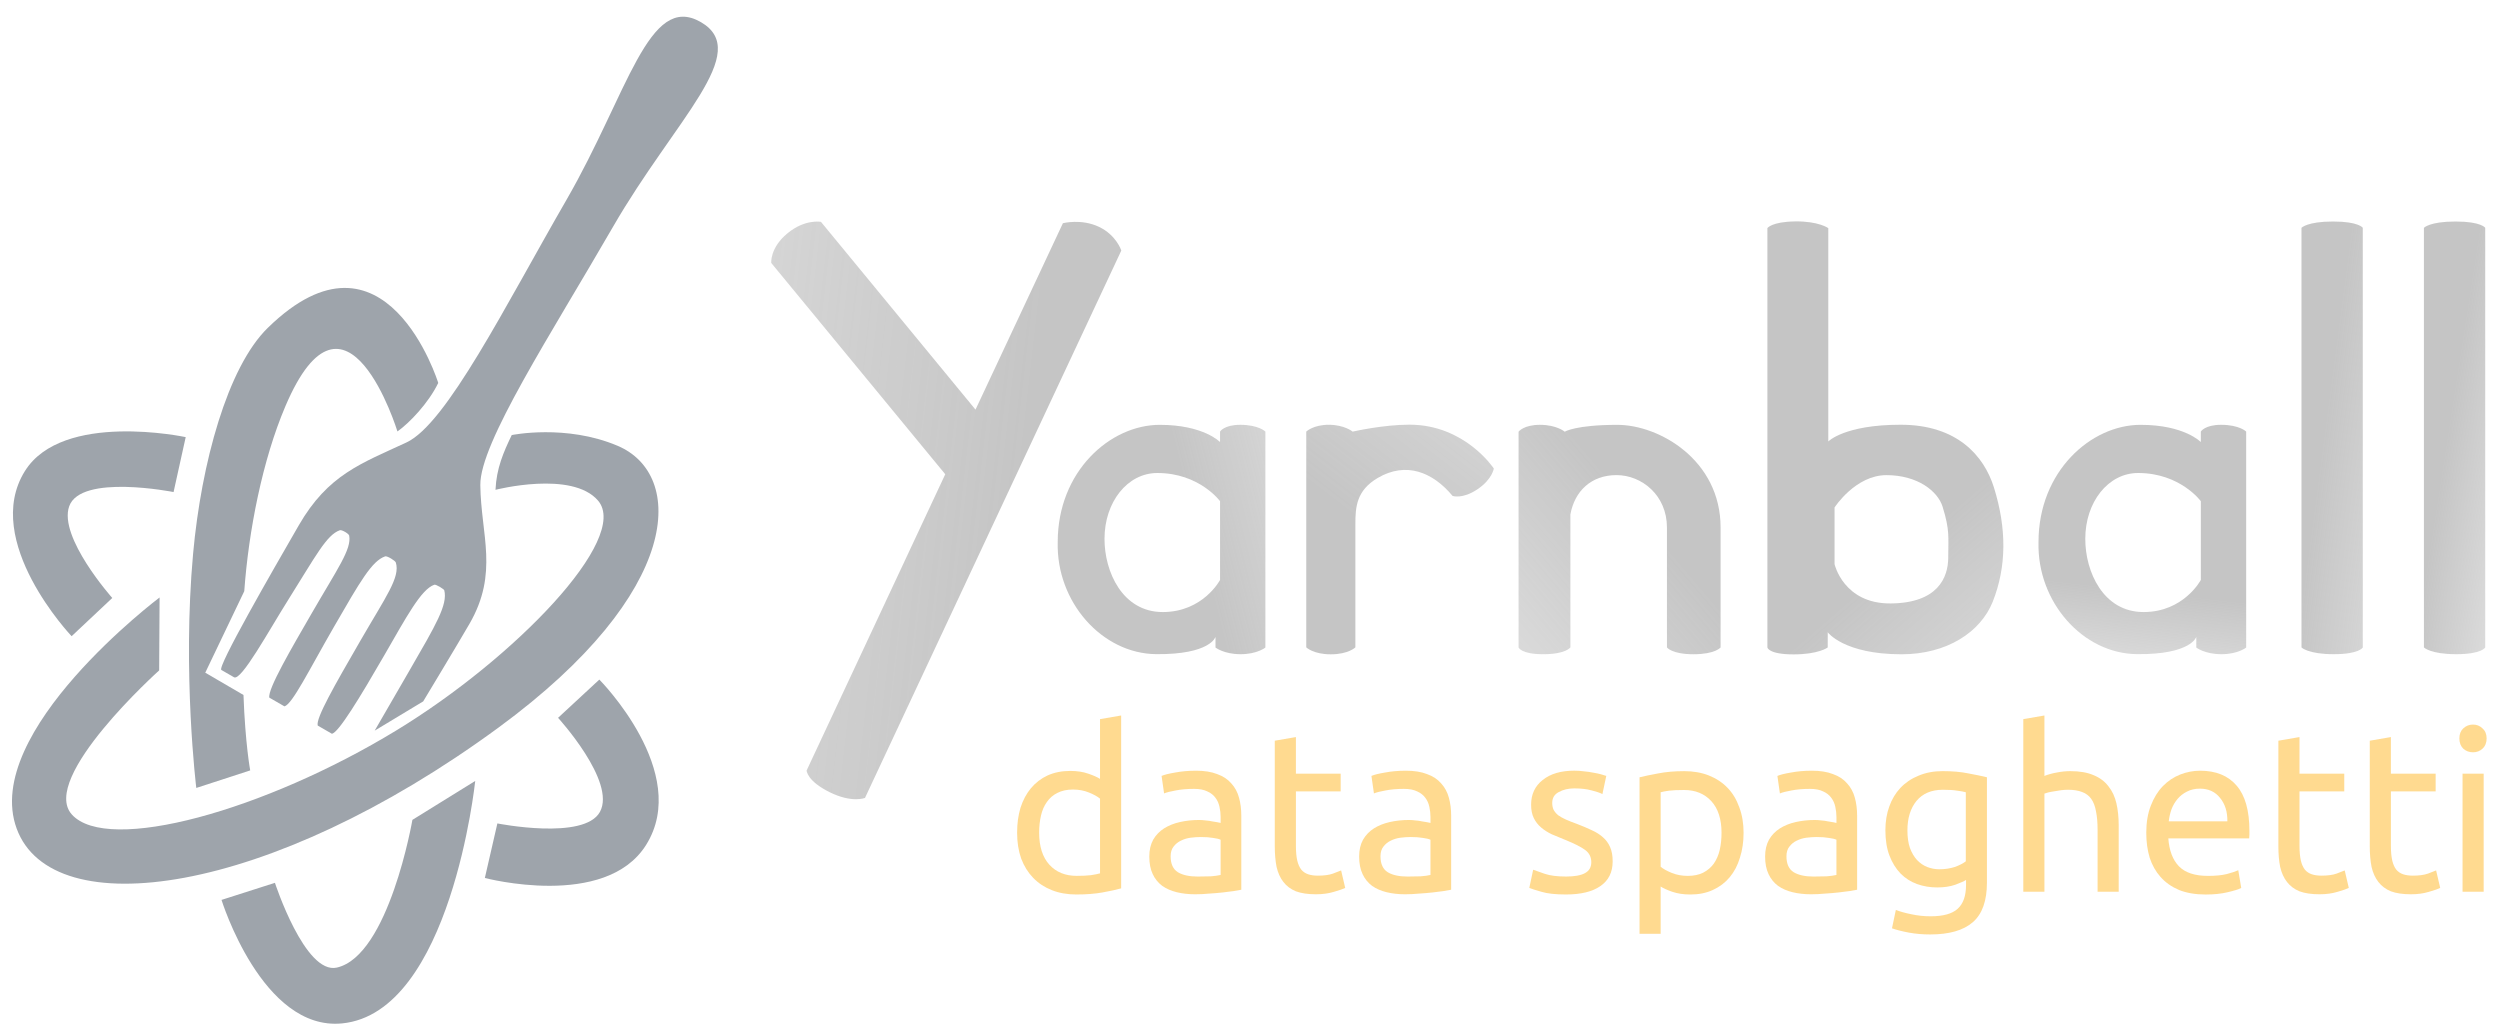 <?xml version="1.0" encoding="UTF-8" standalone="no"?>
<!-- Created with Inkscape (http://www.inkscape.org/) -->

<svg
   xmlns:dc="http://purl.org/dc/elements/1.1/"
   xmlns:cc="http://creativecommons.org/ns#"
   xmlns:rdf="http://www.w3.org/1999/02/22-rdf-syntax-ns#"
   xmlns:svg="http://www.w3.org/2000/svg"
   xmlns="http://www.w3.org/2000/svg"
   xmlns:xlink="http://www.w3.org/1999/xlink"
   xmlns:sodipodi="http://sodipodi.sourceforge.net/DTD/sodipodi-0.dtd"
   xmlns:inkscape="http://www.inkscape.org/namespaces/inkscape"
   width="63mm"
   height="26mm"
   viewBox="0 0 223.228 92.126"
   id="svg5653"
   version="1.1"
   inkscape:version="0.91 r13725"
   sodipodi:docname="yarnball-logo.svg">
  <defs
     id="defs5655">
    <linearGradient
       inkscape:collect="always"
       xlink:href="#linearGradient5453"
       id="linearGradient5459"
       x1="695.281"
       y1="989.137"
       x2="688.972"
       y2="1043.78"
       gradientUnits="userSpaceOnUse"
       gradientTransform="matrix(0.32,0,0,0.32,-21.207,685.249)" />
    <linearGradient
       inkscape:collect="always"
       id="linearGradient5453">
      <stop
         style="stop-color:#858585;stop-opacity:1;"
         offset="0"
         id="stop5455" />
      <stop
         style="stop-color:#858585;stop-opacity:0;"
         offset="1"
         id="stop5457" />
    </linearGradient>
    <linearGradient
       inkscape:collect="always"
       xlink:href="#linearGradient5453"
       id="linearGradient5419"
       x1="770.753"
       y1="942.433"
       x2="823.207"
       y2="950.586"
       gradientUnits="userSpaceOnUse"
       gradientTransform="matrix(0.32,0,0,0.32,-20.669,685.249)" />
    <linearGradient
       inkscape:collect="always"
       xlink:href="#linearGradient5453"
       id="linearGradient5475"
       x1="735.605"
       y1="946.448"
       x2="804.23"
       y2="955.539"
       gradientUnits="userSpaceOnUse"
       gradientTransform="matrix(0.32,0,0,0.32,-20.669,685.249)" />
    <linearGradient
       inkscape:collect="always"
       xlink:href="#linearGradient5453"
       id="linearGradient5427"
       x1="611.443"
       y1="984.848"
       x2="699.529"
       y2="1086.369"
       gradientUnits="userSpaceOnUse"
       gradientTransform="matrix(0.32,0,0,0.32,-21.207,685.249)" />
    <linearGradient
       inkscape:collect="always"
       xlink:href="#linearGradient5453"
       id="linearGradient5443"
       x1="557.147"
       y1="978.361"
       x2="448.878"
       y2="1070.285"
       gradientUnits="userSpaceOnUse"
       gradientTransform="matrix(0.32,0,0,0.32,-21.207,685.249)" />
    <linearGradient
       inkscape:collect="always"
       xlink:href="#linearGradient5453"
       id="linearGradient5467"
       x1="469.605"
       y1="970.271"
       x2="573.977"
       y2="834.406"
       gradientUnits="userSpaceOnUse"
       gradientTransform="matrix(0.32,0,0,0.32,-21.207,685.249)" />
    <linearGradient
       inkscape:collect="always"
       xlink:href="#linearGradient5453"
       id="linearGradient5451"
       x1="378.54"
       y1="929.408"
       x2="98.386"
       y2="897.235"
       gradientUnits="userSpaceOnUse"
       gradientTransform="matrix(0.32,0,0,0.32,-21.207,685.249)" />
    <linearGradient
       inkscape:collect="always"
       xlink:href="#linearGradient5453"
       id="linearGradient5435"
       x1="421.435"
       y1="966.235"
       x2="517.799"
       y2="941.991"
       gradientUnits="userSpaceOnUse"
       gradientTransform="matrix(0.32,0,0,0.32,-21.207,685.249)" />
  </defs>
  <sodipodi:namedview
     id="base"
     pagecolor="#ffffff"
     bordercolor="#666666"
     borderopacity="1.0"
     inkscape:pageopacity="0.0"
     inkscape:pageshadow="2"
     inkscape:zoom="5.6"
     inkscape:cx="125.60371"
     inkscape:cy="40.511011"
     inkscape:document-units="px"
     inkscape:current-layer="layer1"
     showgrid="false"
     fit-margin-top="0"
     fit-margin-left="0"
     fit-margin-right="0"
     fit-margin-bottom="0"
     inkscape:window-width="1920"
     inkscape:window-height="997"
     inkscape:window-x="1920"
     inkscape:window-y="0"
     inkscape:window-maximized="1" />
  <g
     inkscape:label="Layer 1"
     inkscape:groupmode="layer"
     id="layer1"
     transform="translate(-7.376,-948.767)">
    <path
       sodipodi:nodetypes="ccssccssc"
       inkscape:connector-curvature="0"
       id="path4440"
       d="m 24.913,1019.074 4.814,-1.566 c 0,0 -1.009,-7.725 -0.376,-16.54 0.387,-5.389 1.471,-11.171 3.523,-15.987 5.408,-12.693 9.863,2.439 9.863,2.439 l 4.756,-1.504 c 0,0 -5.73,-18.244 -16.196,-7.922 -2.745,2.707 -5.933,12.098 -6.667,20.145 -0.974,10.685 0.284,20.936 0.284,20.936 z"
       style="display:inline;opacity:0.476;fill:#333f4f;fill-opacity:0;fill-rule:evenodd;stroke:none;stroke-width:1px;stroke-linecap:butt;stroke-linejoin:miter;stroke-opacity:1" />
    <path
       sodipodi:nodetypes="ccsssccsssc"
       inkscape:connector-curvature="0"
       id="path4442"
       d="m 21.588,1008.631 0.038,-6.515 c 0,0 -15.932,11.992 -12.762,20.637 3.17,8.644 22.473,6.061 43.036,-9.028 16.534,-12.132 16.651,-22.596 10.622,-25.153 -4.612,-1.956 -9.452,-0.958 -9.452,-0.958 -0.736,1.528 -1.364,2.965 -1.451,4.889 0,0 6.844,-1.757 9.163,0.971 2.878,3.386 -7.471,14.091 -17.993,20.499 -11.781,7.175 -25.785,11.071 -28.994,7.526 -2.935,-3.243 7.791,-12.869 7.791,-12.869 z"
       style="display:inline;opacity:0.476;fill:#333f4f;fill-opacity:1;fill-rule:evenodd;stroke:none;stroke-width:1px;stroke-linecap:butt;stroke-linejoin:miter;stroke-opacity:1" />
    <path
       sodipodi:nodetypes="cccccsccssc"
       inkscape:connector-curvature="0"
       id="path4444"
       d="m 24.903,1019.124 4.814,-1.566 c 0,0 -0.445,-2.391 -0.6,-6.734 l -3.413,-1.991 3.483,-7.279 c 0.387,-5.389 1.624,-11.708 3.676,-16.524 5.408,-12.693 10.001,2.262 10.001,2.262 1.073,-0.756 2.778,-2.539 3.643,-4.332 0,0 -4.706,-15.19 -15.221,-4.917 -3.603,3.519 -5.933,12.098 -6.667,20.145 -0.974,10.685 0.284,20.936 0.284,20.936 z"
       style="color:#000000;clip-rule:nonzero;display:inline;overflow:visible;visibility:visible;opacity:0.476;isolation:auto;mix-blend-mode:normal;color-interpolation:sRGB;color-interpolation-filters:linearRGB;solid-color:#000000;solid-opacity:1;fill:#333f4f;fill-opacity:1;fill-rule:evenodd;stroke:none;stroke-width:1px;stroke-linecap:butt;stroke-linejoin:miter;stroke-miterlimit:4;stroke-dasharray:none;stroke-dashoffset:0;stroke-opacity:1;color-rendering:auto;image-rendering:auto;shape-rendering:auto;text-rendering:auto;enable-background:accumulate" />
    <path
       sodipodi:nodetypes="ccsccsc"
       inkscape:connector-curvature="0"
       id="path4446"
       d="m 51.787,1022.292 -1.118,4.871 c 0,0 10.757,2.846 14.395,-2.947 4.066,-6.474 -4.173,-14.768 -4.173,-14.768 l -3.685,3.414 c 0,0 5.215,5.701 3.739,8.4 -1.406,2.571 -9.159,1.03 -9.159,1.03 z"
       style="color:#000000;clip-rule:nonzero;display:inline;overflow:visible;visibility:visible;opacity:0.476;isolation:auto;mix-blend-mode:normal;color-interpolation:sRGB;color-interpolation-filters:linearRGB;solid-color:#000000;solid-opacity:1;fill:#333f4f;fill-opacity:1;fill-rule:evenodd;stroke:none;stroke-width:0.5;stroke-linecap:butt;stroke-linejoin:miter;stroke-miterlimit:4;stroke-dasharray:none;stroke-dashoffset:0;stroke-opacity:1;color-rendering:auto;image-rendering:auto;shape-rendering:auto;text-rendering:auto;enable-background:accumulate" />
    <path
       sodipodi:nodetypes="ccsccsc"
       inkscape:connector-curvature="0"
       id="path4448"
       d="m 49.809,1018.499 -5.609,3.475 c 0,0 -2.095,12.134 -6.747,13.19 -2.847,0.646 -5.528,-7.568 -5.528,-7.568 l -4.769,1.525 c 0,0 3.63,11.723 10.758,11.028 9.728,-0.948 11.896,-21.651 11.896,-21.651 z"
       style="color:#000000;clip-rule:nonzero;display:inline;overflow:visible;visibility:visible;opacity:0.476;isolation:auto;mix-blend-mode:normal;color-interpolation:sRGB;color-interpolation-filters:linearRGB;solid-color:#000000;solid-opacity:1;fill:#333f4f;fill-opacity:1;fill-rule:evenodd;stroke:none;stroke-width:0.5;stroke-linecap:butt;stroke-linejoin:miter;stroke-miterlimit:4;stroke-dasharray:none;stroke-dashoffset:0;stroke-opacity:1;color-rendering:auto;image-rendering:auto;shape-rendering:auto;text-rendering:auto;enable-background:accumulate" />
    <path
       sodipodi:nodetypes="ccsccsc"
       inkscape:connector-curvature="0"
       id="path4450"
       d="m 23.958,987.798 -1.084,4.905 c 0,0 -8.292,-1.653 -9.321,1.274 -0.973,2.765 3.848,8.183 3.848,8.183 l -3.631,3.414 c 0,0 -8.072,-8.494 -4.173,-14.741 3.364,-5.39 14.361,-3.035 14.361,-3.035 z"
       style="color:#000000;clip-rule:nonzero;display:inline;overflow:visible;visibility:visible;opacity:0.476;isolation:auto;mix-blend-mode:normal;color-interpolation:sRGB;color-interpolation-filters:linearRGB;solid-color:#000000;solid-opacity:1;fill:#333f4f;fill-opacity:1;fill-rule:evenodd;stroke:none;stroke-width:1px;stroke-linecap:butt;stroke-linejoin:miter;stroke-miterlimit:4;stroke-dasharray:none;stroke-dashoffset:0;stroke-opacity:1;color-rendering:auto;image-rendering:auto;shape-rendering:auto;text-rendering:auto;enable-background:accumulate" />
    <path
       sodipodi:nodetypes="zzssssssssccssssccssssccsszz"
       inkscape:connector-curvature="0"
       id="path4436"
       d="m 69.948,950.738 c -4.652,-2.686 -6.511,6.382 -11.991,15.874 -5.48,9.492 -10.701,19.993 -14.289,21.663 -4.045,1.882 -6.996,2.865 -9.612,7.396 -2.368,4.102 -7.316,12.687 -6.915,12.918 l 1.13,0.652 c 0.64,0.369 3.093,-4.136 4.843,-6.918 2.458,-3.908 3.417,-5.795 4.608,-6.211 0.175,-0.061 0.802,0.309 0.834,0.481 0.228,1.213 -1.041,2.943 -3.348,6.938 -1.766,3.059 -3.947,6.77 -3.784,7.529 l 1.352,0.78 c 0.714,-0.209 2.17,-3.202 4.447,-7.147 2.307,-3.995 3.363,-5.848 4.545,-6.247 0.174,-0.059 0.899,0.382 0.951,0.549 0.412,1.32 -0.884,3.034 -3.191,7.029 -2.285,3.958 -3.969,6.883 -3.782,7.531 l 1.261,0.728 c 0.575,-0.05 2.53,-3.275 4.686,-7.009 1.967,-3.406 3.285,-5.893 4.463,-6.295 0.152,-0.052 0.864,0.396 0.889,0.495 0.327,1.288 -0.77,3.118 -3.077,7.113 -1.348,2.335 -3.137,5.421 -3.137,5.421 l 4.332,-2.612 c 0,0 3.12,-5.171 4.134,-6.928 2.632,-4.558 1.019,-7.93 0.967,-12.387 -0.044,-3.753 6.308,-13.464 11.853,-23.069 5.546,-9.605 12.481,-15.591 7.829,-18.277 z"
       style="color:#000000;clip-rule:nonzero;display:inline;overflow:visible;visibility:visible;opacity:0.476;isolation:auto;mix-blend-mode:normal;color-interpolation:sRGB;color-interpolation-filters:linearRGB;solid-color:#000000;solid-opacity:1;fill:#333f4f;fill-opacity:1;fill-rule:evenodd;stroke:none;stroke-width:1px;stroke-linecap:butt;stroke-linejoin:miter;stroke-miterlimit:4;stroke-dasharray:none;stroke-dashoffset:0;stroke-opacity:1;color-rendering:auto;image-rendering:auto;shape-rendering:auto;text-rendering:auto;enable-background:accumulate" />
    <path
       sodipodi:nodetypes="sccsczcczccscczcsc"
       inkscape:connector-curvature="0"
       id="path5254"
       d="m 118.121,986.699 c -1.454,0 -1.805,0.603 -1.805,0.603 l 0,0.938 c 0,0 -1.461,-1.539 -5.383,-1.539 -4.422,0 -9.112,4.145 -9.112,10.464 -0.144,5.35 3.956,9.97 8.797,10.012 4.841,0.042 5.292,-1.54 5.292,-1.54 l 0,0.95 c 0,0 0.751,0.594 2.24,0.594 1.489,0 2.214,-0.594 2.214,-0.594 l 0,-19.286 c 0,0 -0.604,-0.603 -2.245,-0.603 z m -1.804,6.82 0,7.031 c 0,0 -1.511,2.868 -5.116,2.868 -3.605,0 -5.21,-3.613 -5.202,-6.542 0,-3.278 2.047,-5.874 4.716,-5.874 3.761,0 5.602,2.517 5.602,2.517 z"
       style="color:#000000;font-style:normal;font-variant:normal;font-weight:normal;font-stretch:normal;font-size:medium;line-height:normal;font-family:sans-serif;text-indent:0;text-align:start;text-decoration:none;text-decoration-line:none;text-decoration-style:solid;text-decoration-color:#000000;letter-spacing:normal;word-spacing:normal;text-transform:none;direction:ltr;block-progression:tb;writing-mode:lr-tb;baseline-shift:baseline;text-anchor:start;white-space:normal;clip-rule:nonzero;display:inline;overflow:visible;visibility:visible;opacity:0.476;isolation:auto;mix-blend-mode:normal;color-interpolation:sRGB;color-interpolation-filters:linearRGB;solid-color:#000000;solid-opacity:1;fill:url(#linearGradient5435);fill-opacity:1;fill-rule:evenodd;stroke:none;stroke-width:18;stroke-linecap:round;stroke-linejoin:miter;stroke-miterlimit:4;stroke-dasharray:none;stroke-dashoffset:0;stroke-opacity:1;color-rendering:auto;image-rendering:auto;shape-rendering:auto;text-rendering:auto;enable-background:accumulate" />
    <path
       sodipodi:nodetypes="zccczcczcccz"
       inkscape:connector-curvature="0"
       id="path5256"
       d="m 77.686,969.603 c -1.577,1.304 -1.443,2.645 -1.443,2.645 l 15.536,18.866 -12.382,26.458 c 0,0 0.037,0.933 2.053,1.929 2.014,0.996 3.162,0.512 3.162,0.512 L 107.499,971.139 c 0,0 -0.434,-1.38 -2.005,-2.122 -1.572,-0.742 -3.21,-0.319 -3.21,-0.319 l -7.804,16.645 -13.799,-16.765 c 0,0 -1.418,-0.279 -2.995,1.025 z"
       style="color:#000000;font-style:normal;font-variant:normal;font-weight:normal;font-stretch:normal;font-size:medium;line-height:normal;font-family:sans-serif;text-indent:0;text-align:start;text-decoration:none;text-decoration-line:none;text-decoration-style:solid;text-decoration-color:#000000;letter-spacing:normal;word-spacing:normal;text-transform:none;direction:ltr;block-progression:tb;writing-mode:lr-tb;baseline-shift:baseline;text-anchor:start;white-space:normal;clip-rule:nonzero;display:inline;overflow:visible;visibility:visible;opacity:0.476;isolation:auto;mix-blend-mode:normal;color-interpolation:sRGB;color-interpolation-filters:linearRGB;solid-color:#000000;solid-opacity:1;fill:url(#linearGradient5451);fill-opacity:1;fill-rule:evenodd;stroke:none;stroke-width:18;stroke-linecap:round;stroke-linejoin:miter;stroke-miterlimit:4;stroke-dasharray:none;stroke-dashoffset:0;stroke-opacity:1;color-rendering:auto;image-rendering:auto;shape-rendering:auto;text-rendering:auto;enable-background:accumulate" />
    <path
       sodipodi:nodetypes="zcczcssczcscz"
       inkscape:connector-curvature="0"
       id="path5258"
       d="m 126.027,986.695 c -1.393,0 -2.013,0.608 -2.013,0.608 l 0,19.268 c 0,0 0.621,0.621 2.192,0.621 1.571,0 2.193,-0.621 2.193,-0.621 0,0 0,-7.256 0,-10.964 0,-1.544 0.079,-3.048 2.013,-4.173 2.516,-1.465 4.889,-0.522 6.669,1.615 0,0 0.865,0.309 2.203,-0.583 1.338,-0.892 1.477,-1.864 1.477,-1.864 0,0 -2.566,-3.916 -7.533,-3.916 -2.37,0 -5.07,0.621 -5.07,0.621 0,0 -0.738,-0.611 -2.13,-0.611 z"
       style="color:#000000;font-style:normal;font-variant:normal;font-weight:normal;font-stretch:normal;font-size:medium;line-height:normal;font-family:sans-serif;text-indent:0;text-align:start;text-decoration:none;text-decoration-line:none;text-decoration-style:solid;text-decoration-color:#000000;letter-spacing:normal;word-spacing:normal;text-transform:none;direction:ltr;block-progression:tb;writing-mode:lr-tb;baseline-shift:baseline;text-anchor:start;white-space:normal;clip-rule:nonzero;display:inline;overflow:visible;visibility:visible;opacity:0.476;isolation:auto;mix-blend-mode:normal;color-interpolation:sRGB;color-interpolation-filters:linearRGB;solid-color:#000000;solid-opacity:1;fill:url(#linearGradient5467);fill-opacity:1;fill-rule:evenodd;stroke:none;stroke-width:18;stroke-linecap:round;stroke-linejoin:miter;stroke-miterlimit:4;stroke-dasharray:none;stroke-dashoffset:0;stroke-opacity:1;color-rendering:auto;image-rendering:auto;shape-rendering:auto;text-rendering:auto;enable-background:accumulate" />
    <path
       sodipodi:nodetypes="zcczcczsczcszcz"
       inkscape:connector-curvature="0"
       id="path5260"
       d="m 144.893,986.699 c -1.484,0 -1.922,0.616 -1.922,0.616 l 0,19.261 c 0,0 0.199,0.607 2.206,0.607 2.007,0 2.421,-0.607 2.421,-0.607 l 0,-11.873 c 0.379,-2.086 1.859,-3.513 4.118,-3.513 2.259,0 4.504,1.804 4.504,4.677 l 0,10.712 c 0,0 0.43,0.606 2.372,0.606 1.942,0 2.417,-0.606 2.417,-0.606 l 0,-10.712 c 0,-6.014 -5.47,-9.165 -9.215,-9.165 -3.745,0 -4.699,0.612 -4.699,0.612 0,0 -0.718,-0.614 -2.202,-0.614 z"
       style="color:#000000;font-style:normal;font-variant:normal;font-weight:normal;font-stretch:normal;font-size:medium;line-height:normal;font-family:sans-serif;text-indent:0;text-align:start;text-decoration:none;text-decoration-line:none;text-decoration-style:solid;text-decoration-color:#000000;letter-spacing:normal;word-spacing:normal;text-transform:none;direction:ltr;block-progression:tb;writing-mode:lr-tb;baseline-shift:baseline;text-anchor:start;white-space:normal;clip-rule:nonzero;display:inline;overflow:visible;visibility:visible;opacity:0.476;isolation:auto;mix-blend-mode:normal;color-interpolation:sRGB;color-interpolation-filters:linearRGB;solid-color:#000000;solid-opacity:1;fill:url(#linearGradient5443);fill-opacity:1;fill-rule:evenodd;stroke:none;stroke-width:18;stroke-linecap:round;stroke-linejoin:miter;stroke-miterlimit:4;stroke-dasharray:none;stroke-dashoffset:0;stroke-opacity:1;color-rendering:auto;image-rendering:auto;shape-rendering:auto;text-rendering:auto;enable-background:accumulate" />
    <path
       sodipodi:nodetypes="zcczccssszcczcszcczc"
       inkscape:connector-curvature="0"
       id="path5262"
       d="m 167.651,968.538 c -2.099,0.033 -2.462,0.599 -2.462,0.599 l 0,37.441 c 0,0 0.083,0.62 2.334,0.62 2.251,0 3.053,-0.619 3.053,-0.619 l 0,-1.358 c 0,0 1.417,1.968 6.594,1.968 4.064,0 7.072,-1.996 8.145,-4.707 1.238,-3.128 1.246,-6.529 0.1,-10.193 -0.893,-2.849 -3.307,-5.597 -8.329,-5.597 -5.022,0 -6.46,1.494 -6.46,1.494 l 0,-19.049 c 0,0 -0.874,-0.631 -2.973,-0.599 z m 13.181,25.474 c 0.661,2.112 0.504,2.747 0.504,4.533 0,1.81 -0.95,4.075 -5.149,4.105 -4.199,0.03 -5.001,-3.506 -5.001,-3.506 l 0,-5.065 c 0,0 1.859,-2.886 4.633,-2.886 2.773,0 4.58,1.427 5.014,2.818 z"
       style="color:#000000;font-style:normal;font-variant:normal;font-weight:normal;font-stretch:normal;font-size:medium;line-height:normal;font-family:sans-serif;text-indent:0;text-align:start;text-decoration:none;text-decoration-line:none;text-decoration-style:solid;text-decoration-color:#000000;letter-spacing:normal;word-spacing:normal;text-transform:none;direction:ltr;block-progression:tb;writing-mode:lr-tb;baseline-shift:baseline;text-anchor:start;white-space:normal;clip-rule:nonzero;display:inline;overflow:visible;visibility:visible;opacity:0.476;isolation:auto;mix-blend-mode:normal;color-interpolation:sRGB;color-interpolation-filters:linearRGB;solid-color:#000000;solid-opacity:1;fill:url(#linearGradient5427);fill-opacity:1;fill-rule:evenodd;stroke:none;stroke-width:18;stroke-linecap:round;stroke-linejoin:miter;stroke-miterlimit:4;stroke-dasharray:none;stroke-dashoffset:0;stroke-opacity:1;color-rendering:auto;image-rendering:auto;shape-rendering:auto;text-rendering:auto;enable-background:accumulate" />
    <path
       sodipodi:nodetypes="zcczccz"
       inkscape:connector-curvature="0"
       id="path5266"
       d="m 215.694,968.546 c -2.308,0 -2.815,0.563 -2.815,0.563 l 0,37.469 c 0,0 0.586,0.603 2.879,0.603 2.293,0 2.594,-0.603 2.594,-0.603 l 0,-37.469 c 0,0 -0.349,-0.563 -2.657,-0.563 z"
       style="color:#000000;font-style:normal;font-variant:normal;font-weight:normal;font-stretch:normal;font-size:medium;line-height:normal;font-family:sans-serif;text-indent:0;text-align:start;text-decoration:none;text-decoration-line:none;text-decoration-style:solid;text-decoration-color:#000000;letter-spacing:normal;word-spacing:normal;text-transform:none;direction:ltr;block-progression:tb;writing-mode:lr-tb;baseline-shift:baseline;text-anchor:start;white-space:normal;clip-rule:nonzero;display:inline;overflow:visible;visibility:visible;opacity:0.476;isolation:auto;mix-blend-mode:normal;color-interpolation:sRGB;color-interpolation-filters:linearRGB;solid-color:#000000;solid-opacity:1;fill:url(#linearGradient5475);fill-opacity:1;fill-rule:evenodd;stroke:none;stroke-width:18;stroke-linecap:round;stroke-linejoin:miter;stroke-miterlimit:4;stroke-dasharray:none;stroke-dashoffset:0;stroke-opacity:1;color-rendering:auto;image-rendering:auto;shape-rendering:auto;text-rendering:auto;enable-background:accumulate" />
    <path
       style="color:#000000;font-style:normal;font-variant:normal;font-weight:normal;font-stretch:normal;font-size:medium;line-height:normal;font-family:sans-serif;text-indent:0;text-align:start;text-decoration:none;text-decoration-line:none;text-decoration-style:solid;text-decoration-color:#000000;letter-spacing:normal;word-spacing:normal;text-transform:none;direction:ltr;block-progression:tb;writing-mode:lr-tb;baseline-shift:baseline;text-anchor:start;white-space:normal;clip-rule:nonzero;display:inline;overflow:visible;visibility:visible;opacity:0.476;isolation:auto;mix-blend-mode:normal;color-interpolation:sRGB;color-interpolation-filters:linearRGB;solid-color:#000000;solid-opacity:1;fill:url(#linearGradient5419);fill-opacity:1;fill-rule:evenodd;stroke:none;stroke-width:18;stroke-linecap:round;stroke-linejoin:miter;stroke-miterlimit:4;stroke-dasharray:none;stroke-dashoffset:0;stroke-opacity:1;color-rendering:auto;image-rendering:auto;shape-rendering:auto;text-rendering:auto;enable-background:accumulate"
       d="m 226.627,968.546 c -2.308,0 -2.815,0.563 -2.815,0.563 l 0,37.469 c 0,0 0.586,0.603 2.879,0.603 2.293,0 2.594,-0.603 2.594,-0.603 l 0,-37.469 c 0,0 -0.349,-0.563 -2.657,-0.563 z"
       id="path5278"
       inkscape:connector-curvature="0"
       sodipodi:nodetypes="zcczccz" />
    <path
       style="color:#000000;font-style:normal;font-variant:normal;font-weight:normal;font-stretch:normal;font-size:medium;line-height:normal;font-family:sans-serif;text-indent:0;text-align:start;text-decoration:none;text-decoration-line:none;text-decoration-style:solid;text-decoration-color:#000000;letter-spacing:normal;word-spacing:normal;text-transform:none;direction:ltr;block-progression:tb;writing-mode:lr-tb;baseline-shift:baseline;text-anchor:start;white-space:normal;clip-rule:nonzero;display:inline;overflow:visible;visibility:visible;opacity:0.476;isolation:auto;mix-blend-mode:normal;color-interpolation:sRGB;color-interpolation-filters:linearRGB;solid-color:#000000;solid-opacity:1;fill:url(#linearGradient5459);fill-opacity:1;fill-rule:evenodd;stroke:none;stroke-width:18;stroke-linecap:round;stroke-linejoin:miter;stroke-miterlimit:4;stroke-dasharray:none;stroke-dashoffset:0;stroke-opacity:1;color-rendering:auto;image-rendering:auto;shape-rendering:auto;text-rendering:auto;enable-background:accumulate"
       d="m 205.696,986.699 c -1.454,0 -1.805,0.603 -1.805,0.603 l 0,0.938 c 0,0 -1.46,-1.539 -5.382,-1.539 -4.421,0 -9.112,4.145 -9.112,10.464 -0.142,5.35 3.956,9.97 8.797,10.012 4.841,0.042 5.292,-1.54 5.292,-1.54 l 0,0.95 c 0,0 0.751,0.594 2.24,0.594 1.49,0 2.214,-0.594 2.214,-0.594 l 0,-19.286 c 0,0 -0.604,-0.603 -2.245,-0.603 z m -1.804,6.82 0,7.031 c 0,0 -1.511,2.868 -5.116,2.868 -3.605,0 -5.21,-3.613 -5.202,-6.542 0,-3.278 2.046,-5.874 4.716,-5.874 3.761,0 5.602,2.517 5.602,2.517 z"
       id="path5288"
       inkscape:connector-curvature="0"
       sodipodi:nodetypes="sccsczcczccscczcsc" />
    <g
       style="font-style:normal;font-variant:normal;font-weight:normal;font-stretch:normal;font-size:20.284px;line-height:125%;font-family:Ubuntu;-inkscape-font-specification:Ubuntu;letter-spacing:0px;word-spacing:0px;display:inline;opacity:0.476;fill:#ffb116;fill-opacity:1;stroke:none;stroke-width:1px;stroke-linecap:butt;stroke-linejoin:miter;stroke-opacity:1"
       id="text4457">
      <path
         d="m 105.599,1020.078 q -0.345,-0.284 -0.994,-0.548 -0.649,-0.264 -1.42,-0.264 -0.811,0 -1.4,0.304 -0.568,0.284 -0.933,0.811 -0.365,0.507 -0.527,1.217 -0.162,0.71 -0.162,1.521 0,1.846 0.913,2.86 0.913,0.994 2.434,0.994 0.771,0 1.278,-0.061 0.527,-0.081 0.811,-0.162 l 0,-6.673 z m 0,-7.099 1.886,-0.325 0,15.436 q -0.649,0.182 -1.663,0.365 -1.014,0.182 -2.333,0.182 -1.217,0 -2.191,-0.385 -0.974,-0.385 -1.663,-1.095 -0.69,-0.71 -1.075,-1.724 -0.365,-1.034 -0.365,-2.312 0,-1.217 0.304,-2.231 0.325,-1.014 0.933,-1.744 0.609,-0.73 1.481,-1.136 0.892,-0.406 2.028,-0.406 0.913,0 1.602,0.243 0.71,0.243 1.055,0.467 l 0,-5.335 z"
         style=""
         id="path6283" />
      <path
         d="m 114.318,1027.035 q 0.669,0 1.176,-0.02 0.527,-0.041 0.872,-0.122 l 0,-3.144 q -0.203,-0.101 -0.669,-0.162 -0.446,-0.081 -1.095,-0.081 -0.426,0 -0.913,0.061 -0.467,0.061 -0.872,0.264 -0.385,0.183 -0.649,0.527 -0.264,0.325 -0.264,0.872 0,1.014 0.649,1.42 0.649,0.385 1.765,0.385 z m -0.162,-9.452 q 1.136,0 1.907,0.304 0.791,0.284 1.258,0.832 0.487,0.527 0.69,1.278 0.203,0.73 0.203,1.623 l 0,6.592 q -0.243,0.041 -0.69,0.122 -0.426,0.061 -0.974,0.122 -0.548,0.061 -1.197,0.101 -0.629,0.061 -1.258,0.061 -0.892,0 -1.643,-0.183 -0.75,-0.182 -1.298,-0.568 -0.548,-0.406 -0.852,-1.055 -0.304,-0.649 -0.304,-1.562 0,-0.872 0.345,-1.501 0.365,-0.629 0.974,-1.014 0.609,-0.385 1.42,-0.568 0.811,-0.183 1.704,-0.183 0.284,0 0.588,0.041 0.304,0.02 0.568,0.081 0.284,0.041 0.487,0.081 0.203,0.04 0.284,0.061 l 0,-0.527 q 0,-0.467 -0.101,-0.913 -0.101,-0.467 -0.365,-0.811 -0.264,-0.365 -0.73,-0.568 -0.446,-0.223 -1.176,-0.223 -0.933,0 -1.643,0.142 -0.69,0.122 -1.034,0.264 l -0.223,-1.562 q 0.365,-0.162 1.217,-0.304 0.852,-0.162 1.846,-0.162 z"
         style=""
         id="path6285" />
      <path
         d="m 123.09,1017.847 3.996,0 0,1.582 -3.996,0 0,4.868 q 0,0.791 0.122,1.318 0.122,0.507 0.365,0.811 0.243,0.284 0.609,0.406 0.365,0.122 0.852,0.122 0.852,0 1.359,-0.182 0.527,-0.203 0.73,-0.284 l 0.365,1.562 q -0.284,0.142 -0.994,0.345 -0.71,0.223 -1.623,0.223 -1.075,0 -1.785,-0.264 -0.69,-0.284 -1.116,-0.832 -0.426,-0.548 -0.609,-1.339 -0.162,-0.811 -0.162,-1.866 l 0,-9.412 1.886,-0.325 0,3.266 z"
         style=""
         id="path6287" />
      <path
         d="m 133.056,1027.035 q 0.669,0 1.176,-0.02 0.527,-0.041 0.872,-0.122 l 0,-3.144 q -0.203,-0.101 -0.669,-0.162 -0.446,-0.081 -1.095,-0.081 -0.426,0 -0.913,0.061 -0.467,0.061 -0.872,0.264 -0.385,0.183 -0.649,0.527 -0.264,0.325 -0.264,0.872 0,1.014 0.649,1.42 0.649,0.385 1.765,0.385 z m -0.162,-9.452 q 1.136,0 1.907,0.304 0.791,0.284 1.258,0.832 0.487,0.527 0.69,1.278 0.203,0.73 0.203,1.623 l 0,6.592 q -0.243,0.041 -0.69,0.122 -0.426,0.061 -0.974,0.122 -0.548,0.061 -1.197,0.101 -0.629,0.061 -1.258,0.061 -0.892,0 -1.643,-0.183 -0.75,-0.182 -1.298,-0.568 -0.548,-0.406 -0.852,-1.055 -0.304,-0.649 -0.304,-1.562 0,-0.872 0.345,-1.501 0.365,-0.629 0.974,-1.014 0.609,-0.385 1.42,-0.568 0.811,-0.183 1.704,-0.183 0.284,0 0.588,0.041 0.304,0.02 0.568,0.081 0.284,0.041 0.487,0.081 0.203,0.04 0.284,0.061 l 0,-0.527 q 0,-0.467 -0.101,-0.913 -0.101,-0.467 -0.365,-0.811 -0.264,-0.365 -0.73,-0.568 -0.446,-0.223 -1.176,-0.223 -0.933,0 -1.643,0.142 -0.69,0.122 -1.034,0.264 l -0.223,-1.562 q 0.365,-0.162 1.217,-0.304 0.852,-0.162 1.846,-0.162 z"
         style=""
         id="path6289" />
      <path
         d="m 147.193,1027.035 q 1.156,0 1.704,-0.304 0.568,-0.304 0.568,-0.974 0,-0.69 -0.548,-1.095 -0.548,-0.406 -1.805,-0.913 -0.609,-0.243 -1.176,-0.487 -0.548,-0.264 -0.953,-0.609 -0.406,-0.345 -0.649,-0.832 -0.243,-0.487 -0.243,-1.197 0,-1.4 1.034,-2.211 1.034,-0.832 2.819,-0.832 0.446,0 0.892,0.061 0.446,0.041 0.832,0.122 0.385,0.061 0.669,0.142 0.304,0.081 0.467,0.142 l -0.345,1.623 q -0.304,-0.162 -0.953,-0.325 -0.649,-0.182 -1.562,-0.182 -0.791,0 -1.379,0.325 -0.588,0.304 -0.588,0.974 0,0.345 0.122,0.609 0.142,0.264 0.406,0.487 0.284,0.203 0.69,0.385 0.406,0.182 0.974,0.385 0.75,0.284 1.339,0.568 0.588,0.264 0.994,0.629 0.426,0.365 0.649,0.892 0.223,0.507 0.223,1.258 0,1.46 -1.095,2.211 -1.075,0.75 -3.083,0.75 -1.4,0 -2.191,-0.243 -0.791,-0.223 -1.075,-0.345 l 0.345,-1.623 q 0.325,0.122 1.034,0.365 0.71,0.243 1.886,0.243 z"
         style=""
         id="path6291" />
      <path
         d="m 161.094,1023.141 q 0,-1.846 -0.913,-2.84 -0.913,-0.994 -2.434,-0.994 -0.852,0 -1.339,0.061 -0.467,0.061 -0.75,0.142 l 0,6.653 q 0.345,0.284 0.994,0.548 0.649,0.264 1.42,0.264 0.811,0 1.379,-0.284 0.588,-0.304 0.953,-0.811 0.365,-0.527 0.527,-1.217 0.162,-0.71 0.162,-1.521 z m 1.968,0 q 0,1.197 -0.325,2.211 -0.304,1.014 -0.913,1.744 -0.609,0.73 -1.501,1.136 -0.872,0.406 -2.008,0.406 -0.913,0 -1.623,-0.243 -0.69,-0.243 -1.034,-0.467 l 0,4.219 -1.886,0 0,-13.975 q 0.669,-0.162 1.663,-0.345 1.014,-0.203 2.333,-0.203 1.217,0 2.191,0.385 0.974,0.385 1.663,1.095 0.69,0.71 1.055,1.744 0.385,1.014 0.385,2.292 z"
         style=""
         id="path6293" />
      <path
         d="m 169.305,1027.035 q 0.669,0 1.176,-0.02 0.527,-0.041 0.872,-0.122 l 0,-3.144 q -0.203,-0.101 -0.669,-0.162 -0.446,-0.081 -1.095,-0.081 -0.426,0 -0.913,0.061 -0.467,0.061 -0.872,0.264 -0.385,0.183 -0.649,0.527 -0.264,0.325 -0.264,0.872 0,1.014 0.649,1.42 0.649,0.385 1.765,0.385 z m -0.162,-9.452 q 1.136,0 1.907,0.304 0.791,0.284 1.258,0.832 0.487,0.527 0.69,1.278 0.203,0.73 0.203,1.623 l 0,6.592 q -0.243,0.041 -0.69,0.122 -0.426,0.061 -0.974,0.122 -0.548,0.061 -1.197,0.101 -0.629,0.061 -1.258,0.061 -0.892,0 -1.643,-0.183 -0.75,-0.182 -1.298,-0.568 -0.548,-0.406 -0.852,-1.055 -0.304,-0.649 -0.304,-1.562 0,-0.872 0.345,-1.501 0.365,-0.629 0.974,-1.014 0.609,-0.385 1.42,-0.568 0.811,-0.183 1.704,-0.183 0.284,0 0.588,0.041 0.304,0.02 0.568,0.081 0.284,0.041 0.487,0.081 0.203,0.04 0.284,0.061 l 0,-0.527 q 0,-0.467 -0.101,-0.913 -0.101,-0.467 -0.365,-0.811 -0.264,-0.365 -0.73,-0.568 -0.446,-0.223 -1.176,-0.223 -0.933,0 -1.643,0.142 -0.69,0.122 -1.034,0.264 l -0.223,-1.562 q 0.365,-0.162 1.217,-0.304 0.852,-0.162 1.846,-0.162 z"
         style=""
         id="path6295" />
      <path
         d="m 182.925,1027.339 q -0.243,0.162 -0.953,0.426 -0.69,0.243 -1.623,0.243 -0.953,0 -1.805,-0.304 -0.832,-0.304 -1.46,-0.933 -0.629,-0.649 -0.994,-1.603 -0.365,-0.953 -0.365,-2.272 0,-1.156 0.345,-2.11 0.345,-0.974 0.994,-1.663 0.669,-0.71 1.623,-1.095 0.953,-0.406 2.15,-0.406 1.318,0 2.292,0.203 0.994,0.182 1.663,0.345 l 0,9.412 q 0,2.434 -1.258,3.529 -1.258,1.095 -3.813,1.095 -0.994,0 -1.886,-0.162 -0.872,-0.162 -1.521,-0.385 l 0.345,-1.643 q 0.568,0.223 1.379,0.385 0.832,0.183 1.724,0.183 1.684,0 2.414,-0.669 0.75,-0.669 0.75,-2.13 l 0,-0.446 z m -0.02,-7.83 q -0.284,-0.081 -0.771,-0.142 -0.467,-0.081 -1.278,-0.081 -1.521,0 -2.353,0.994 -0.811,0.994 -0.811,2.637 0,0.913 0.223,1.562 0.243,0.649 0.629,1.075 0.406,0.426 0.913,0.629 0.527,0.203 1.075,0.203 0.75,0 1.379,-0.203 0.629,-0.223 0.994,-0.507 l 0,-6.166 z"
         style=""
         id="path6297" />
      <path
         d="m 188.039,1028.394 0,-15.415 1.886,-0.325 0,5.395 q 0.527,-0.203 1.116,-0.304 0.609,-0.122 1.197,-0.122 1.258,0 2.089,0.365 0.832,0.345 1.318,0.994 0.507,0.629 0.71,1.521 0.203,0.892 0.203,1.968 l 0,5.923 -1.886,0 0,-5.517 q 0,-0.974 -0.142,-1.663 -0.122,-0.69 -0.426,-1.116 -0.304,-0.426 -0.811,-0.609 -0.507,-0.203 -1.258,-0.203 -0.304,0 -0.629,0.041 -0.325,0.04 -0.629,0.101 -0.284,0.041 -0.527,0.101 -0.223,0.061 -0.325,0.101 l 0,8.762 -1.886,0 z"
         style=""
         id="path6299" />
      <path
         d="m 199.019,1023.141 q 0,-1.4 0.406,-2.434 0.406,-1.055 1.075,-1.744 0.669,-0.69 1.542,-1.034 0.872,-0.345 1.785,-0.345 2.13,0 3.266,1.339 1.136,1.318 1.136,4.036 0,0.122 0,0.325 0,0.182 -0.02,0.345 l -7.221,0 q 0.122,1.643 0.953,2.495 0.832,0.852 2.596,0.852 0.994,0 1.663,-0.162 0.69,-0.182 1.034,-0.345 l 0.264,1.582 q -0.345,0.183 -1.217,0.385 -0.852,0.203 -1.947,0.203 -1.379,0 -2.393,-0.406 -0.994,-0.426 -1.643,-1.156 -0.649,-0.73 -0.974,-1.724 -0.304,-1.014 -0.304,-2.211 z m 7.241,-1.034 q 0.02,-1.278 -0.649,-2.089 -0.649,-0.832 -1.805,-0.832 -0.649,0 -1.156,0.264 -0.487,0.243 -0.832,0.649 -0.345,0.406 -0.548,0.933 -0.183,0.527 -0.243,1.075 l 5.233,0 z"
         style=""
         id="path6301" />
      <path
         d="m 212.702,1017.847 3.996,0 0,1.582 -3.996,0 0,4.868 q 0,0.791 0.122,1.318 0.122,0.507 0.365,0.811 0.243,0.284 0.609,0.406 0.365,0.122 0.852,0.122 0.852,0 1.359,-0.182 0.527,-0.203 0.73,-0.284 l 0.365,1.562 q -0.284,0.142 -0.994,0.345 -0.71,0.223 -1.623,0.223 -1.075,0 -1.785,-0.264 -0.69,-0.284 -1.116,-0.832 -0.426,-0.548 -0.609,-1.339 -0.162,-0.811 -0.162,-1.866 l 0,-9.412 1.886,-0.325 0,3.266 z"
         style=""
         id="path6303" />
      <path
         d="m 220.863,1017.847 3.996,0 0,1.582 -3.996,0 0,4.868 q 0,0.791 0.122,1.318 0.122,0.507 0.365,0.811 0.243,0.284 0.609,0.406 0.365,0.122 0.852,0.122 0.852,0 1.359,-0.182 0.527,-0.203 0.73,-0.284 l 0.365,1.562 q -0.284,0.142 -0.994,0.345 -0.71,0.223 -1.623,0.223 -1.075,0 -1.785,-0.264 -0.69,-0.284 -1.116,-0.832 -0.426,-0.548 -0.609,-1.339 -0.162,-0.811 -0.162,-1.866 l 0,-9.412 1.886,-0.325 0,3.266 z"
         style=""
         id="path6305" />
      <path
         d="m 229.146,1028.394 -1.886,0 0,-10.547 1.886,0 0,10.547 z m -0.953,-12.454 q -0.507,0 -0.872,-0.325 -0.345,-0.345 -0.345,-0.913 0,-0.568 0.345,-0.892 0.365,-0.345 0.872,-0.345 0.507,0 0.852,0.345 0.365,0.325 0.365,0.892 0,0.568 -0.365,0.913 -0.345,0.325 -0.852,0.325 z"
         style=""
         id="path6307" />
    </g>
  </g>
</svg>
